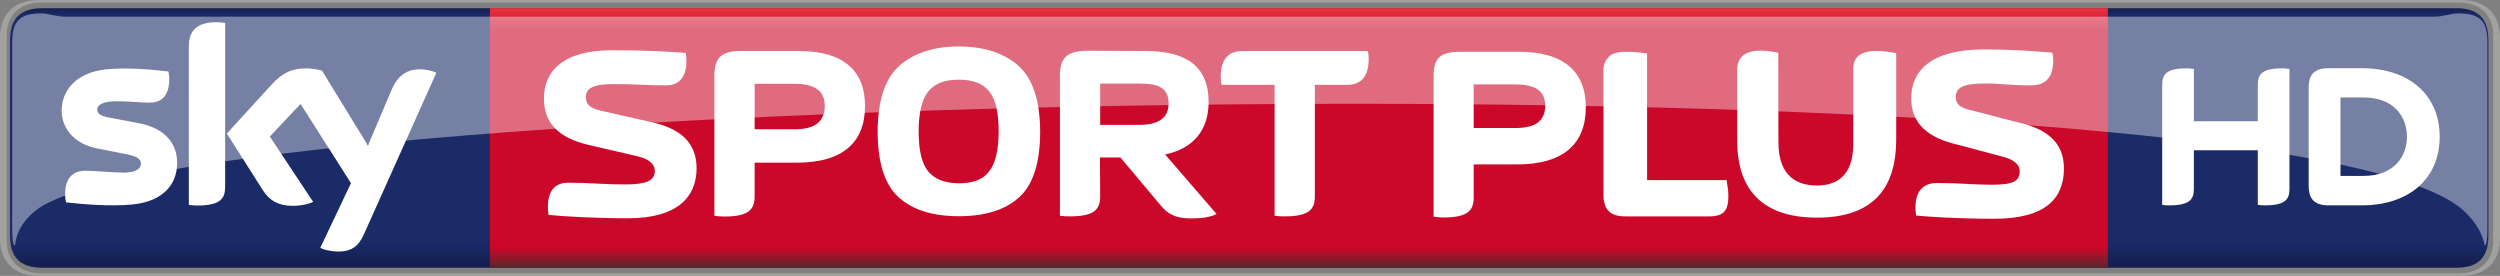 <?xml version="1.0" encoding="UTF-8" standalone="no"?>
<svg xmlns:rdf="http://www.w3.org/1999/02/22-rdf-syntax-ns#" xmlns="http://www.w3.org/2000/svg" xmlns:cc="http://creativecommons.org/ns#" xmlns:dc="http://purl.org/dc/elements/1.1/" height="66.218" width="600" version="1.1" viewBox="0 0 158.75 17.52">
  <rect x="0" y="0" width="158.75" height="17.52" fill="#808080" stroke="none"/>
  <defs>
    <linearGradient id="a" gradientUnits="userSpaceOnUse" gradientTransform="matrix(0 -16.479 -21.161 0 82.492 16.993)" x1="0" x2="1" y1="0" y2="0">
      <stop stop-color="#5a252a" offset="0"/>
      <stop stop-color="#cb082a" offset=".074"/>
      <stop stop-color="#cb082a" offset=".916"/>
      <stop stop-color="#e73440" offset="1"/>
    </linearGradient>
    <linearGradient id="b" gradientUnits="userSpaceOnUse" gradientTransform="matrix(0 16.756 -19.588 0 79.344 .381)" x1="0" x2="1" y1="0" y2="0">
      <stop stop-color="#141c4b" offset="0"/>
      <stop stop-color="#1a2b68" offset=".036"/>
      <stop stop-color="#1a2b68" offset=".895"/>
      <stop stop-color="#141c4b" offset="1"/>
    </linearGradient>
  </defs>
  <path d="m2.665 0.52c-1.495 0.013-2.029 0.777-2.029 2.043v12.393c0 1.277 0.534 2.044 2.05 2.044h153.29c1.51 0 2.04-0.767 2.04-2.044v-12.393c0-1.266-0.53-2.03-2.02-2.043z" stroke-width="1.976" fill="url(#b)"/>
  <path fill="#a1a19e" d="m156.23 17.52c1.93 0 2.52-1.2 2.52-2.4v-12.72c0-1.2-0.59-2.4-2.52-2.4h-153.71c-1.933 0-2.52 1.2-2.52 2.4v12.72c0 1.2 0.587 2.4 2.518 2.4h153.71m-153.62-0.16c-1.298 0-2.179-0.77-2.179-2.04v-13.12c0-1.27 0.881-2.04 2.179-2.04h153.54c1.29 0 2.17 0.77 2.17 2.04v13.12c0 1.27-0.88 2.04-2.17 2.04h-153.54"/>
  <path d="m31.11 17h102.74v-16.48h-102.74z" stroke-width="2.071" fill="url(#a)"/>
  <g fill="#fff">
    <g>
      <path d="m143.37 7.7v-2.33c0-0.63 0.25-1.03 1.55-1.03 0.16 0 0.3 0.01 0.46 0.04v7.63c0 0.63-0.25 1.03-1.55 1.03-0.16 0-0.3-0.01-0.46-0.03v-3.47h-4.06v2.47c0 0.63-0.25 1.03-1.55 1.03-0.16 0-0.3-0.01-0.46-0.03v-7.64c0-0.63 0.25-1.03 1.55-1.03 0.16 0 0.3 0.01 0.46 0.04v3.32h4.06m11.55 0.98c0-2.59-1.87-4.35-4.96-4.35h-2.11c-1 0-1.25 0.53-1.25 1.23v6.26c0 0.67 0.25 1.22 1.25 1.22h2.11c3.09 0 4.96-1.76 4.96-4.36m-6.3 2.49v-4.98h1.46c2.02 0 2.76 1.31 2.76 2.49 0 1.18-0.74 2.49-2.76 2.49h-1.46"/>
      <path d="m11.247 10.34c0 1.41-0.924 2.44-2.797 2.64-1.358 0.15-3.323-0.02-4.256-0.13-0.036-0.15-0.062-0.34-0.062-0.49 0-1.23 0.668-1.52 1.292-1.52 0.65 0 1.673 0.12 2.434 0.12 0.837 0 1.091-0.29 1.091-0.56 0-0.35-0.337-0.5-0.986-0.62l-1.778-0.35c-1.479-0.28-2.27-1.3-2.27-2.39 0-1.32 0.936-2.42 2.772-2.63 1.391-0.15 3.081 0.02 4.01 0.13 0.034 0.16 0.051 0.32 0.051 0.48 0 1.23-0.649 1.5-1.274 1.5-0.482 0-1.227-0.09-2.079-0.09-0.866 0-1.225 0.24-1.225 0.53 0 0.31 0.342 0.44 0.884 0.53l1.699 0.32c1.747 0.32 2.494 1.31 2.494 2.53m3.05 1.51c0 0.76-0.297 1.2-1.774 1.2-0.198 0-0.369-0.02-0.533-0.04v-10.04c0-0.77 0.26-1.56 1.752-1.56 0.188 0 0.378 0.02 0.555 0.05v10.39m6.041 3.89c0.192 0.1 0.591 0.22 1.091 0.23 0.858 0.02 1.327-0.31 1.673-1.08l4.606-10.27c-0.19-0.1-0.61-0.21-0.956-0.22-0.591-0.01-1.385 0.11-1.893 1.32l-1.494 3.52-2.922-4.76c-0.19-0.06-0.649-0.14-0.988-0.14-1.031 0-1.609 0.38-2.207 1.03l-2.842 3.11 2.287 3.6c0.421 0.65 0.978 0.99 1.883 0.99 0.591 0 1.084-0.14 1.312-0.25l-2.753-4.15 1.951-2.07 3.201 5.03-1.949 4.11"/>
      <path d="m44.233 10.69c0-1.71-1.114-2.55-2.887-2.94l-3.105-0.7c-0.565-0.13-1.035-0.3-1.035-0.86 0-0.62 0.485-0.85 1.788-0.85 1.537 0 1.898 0.08 3.293 0.08 0.643 0 1.302-0.3 1.302-1.57 0-0.16-0.015-0.33-0.047-0.49-0.941-0.08-2.62-0.17-4.689-0.17-3.122 0-4.314 1.35-4.314 3.07 0 1.62 1.02 2.51 2.823 2.94l3.105 0.72c0.723 0.17 1.114 0.48 1.114 0.94 0 0.61-0.547 0.85-1.85 0.85-1.537 0-2.243-0.11-3.639-0.11-0.644 0-1.302 0.29-1.302 1.56 0 0.16 0.017 0.33 0.047 0.49 0.943 0.09 2.965 0.21 5.035 0.21 3.122 0 4.361-1.34 4.361-3.17"/>
      <path d="m69.846 10h1.302l2.512 2.99c0.469 0.58 0.927 0.88 1.992 0.88 0.723 0 1.208-0.09 1.6-0.28l-3.266-3.78c1.837-0.39 2.761-1.59 2.761-3.34 0-2.17-1.317-3.23-3.985-3.23l-3.81-0.02c-1.238 0.05-1.647 0.47-1.647 1.6v8.88c0.188 0.03 0.409 0.04 0.627 0.04 1.569 0 1.929-0.45 1.929-1.27l-0.015-2.47m0.015-2.07v-2.62h2.463c1.052 0 1.882 0.15 1.882 1.25 0 0.93-0.627 1.37-1.882 1.37h-2.463"/>
      <path d="m45.362 13.7c0.188 0.03 0.408 0.05 0.626 0.05 1.57 0 1.931-0.46 1.931-1.28v-2.14h2.667c2.901 0 4.343-1.26 4.343-3.61 0-2.28-1.442-3.48-4.172-3.48h-3.749c-1.255 0-1.646 0.48-1.646 1.6v8.86m2.557-5.49v-2.89h2.555c1.273 0 1.899 0.47 1.899 1.4 0 0.99-0.626 1.49-1.899 1.49h-2.555"/>
      <path d="m60.889 13.73c1.647 0 2.919-0.39 3.813-1.19 0.894-0.79 1.349-2.2 1.349-4.21-0.017-1.97-0.472-3.35-1.396-4.17-0.926-0.8-2.181-1.21-3.766-1.21-1.584 0-2.839 0.41-3.763 1.21-0.926 0.82-1.381 2.2-1.396 4.17 0 2.01 0.455 3.42 1.349 4.21 0.892 0.8 2.164 1.19 3.81 1.19m2.526-5.4c0 1.21-0.203 2.06-0.612 2.56-0.391 0.52-1.035 0.75-1.914 0.75-0.893-0.01-1.535-0.26-1.943-0.75-0.409-0.49-0.612-1.33-0.612-2.56 0-1.2 0.218-2.05 0.627-2.54 0.408-0.5 1.05-0.73 1.928-0.73 0.879 0 1.506 0.23 1.914 0.73 0.409 0.49 0.612 1.34 0.612 2.54"/>
      <path d="m83.492 5.39h2.055c0.674 0 1.364-0.32 1.364-1.65 0-0.16-0.015-0.35-0.047-0.5h-7.982c-0.676 0-1.366 0.31-1.366 1.64 0 0.16 0.016 0.35 0.048 0.51h3.373v8.31c0.188 0.03 0.406 0.04 0.626 0.04 1.568 0 1.929-0.45 1.929-1.27v-7.08"/>
      <path d="m131.06 10.7c0-1.73-1.18-2.57-3.06-2.96l-2.71-0.71c-0.6-0.13-1.1-0.3-1.1-0.87 0-0.62 0.52-0.86 1.9-0.86 0.99 0 1.42 0.12 2.9 0.12 0.69 0 1.39-0.3 1.39-1.58 0-0.16-0.02-0.34-0.06-0.5-0.99-0.07-2.19-0.2-4.38-0.2-3.31 0-4.58 1.36-4.58 3.1 0 1.63 1.09 2.53 3 2.96l2.7 0.72c0.77 0.18 1.19 0.49 1.19 0.95 0 0.62-0.38 0.86-1.76 0.86-1.16 0-2-0.11-3.48-0.11-0.68 0-1.38 0.3-1.38 1.58 0 0.16 0.02 0.33 0.05 0.49 1 0.09 2.76 0.2 4.96 0.2 3.31 0 4.42-1.34 4.42-3.19"/>
      <path d="m91.035 13.76c0.232 0.03 0.392 0.05 0.612 0.05 1.582 0 1.932-0.46 1.932-1.28v-2.09h2.74c2.92 0 4.381-1.27 4.381-3.64 0-2.29-1.461-3.51-4.211-3.51h-3.779c-1.264 0-1.675 0.41-1.675 1.53v8.94m2.544-5.63v-2.77h2.63c1.28 0 1.91 0.41 1.91 1.34 0 1-0.63 1.43-1.91 1.43h-2.63"/>
      <path d="m112.93 9.04c0 2.25 1.29 2.74 2.45 2.74 1.15 0 2.3-0.53 2.3-2.62v-4.79c0-1.54 2.05-1.1 2.73-1v5.39c0 1.94-0.44 5.06-5.03 5.06-4.82 0-5.07-3.43-5.07-5v-4.37c0-1.64 2.02-1.22 2.61-1.1l0.01 5.69"/>
      <path d="m103.32 13.74c-0.3 0-0.54-0.01-0.73-0.08-0.19-0.06-0.33-0.14-0.43-0.25-0.11-0.11-0.21-0.25-0.25-0.41-0.03-0.16-0.09-0.33-0.09-0.51v-8.08c0-0.31 0.13-0.57 0.33-0.79 0.19-0.22 0.57-0.33 1.11-0.33 0.22 0 0.5 0.01 0.72 0.03s0.38 0.05 0.61 0.08v8.04h5.05c0.02 0.23 0.04 0.27 0.07 0.44s0.04 0.37 0.04 0.6c0 0.5-0.1 0.83-0.31 1.01s-0.5 0.25-0.86 0.25h-5.26"/>
    </g>
    <path opacity=".4" d="m156.25 13.209c1.31 1.109 1.48 2.153 1.53 2.381 0.13 0 0.17-0.488 0.17-1.218v-11.708c0-1.357-0.51-1.814-1.86-1.814-0.46 0-0.91 0.208-1.51 0.208h-150.43c-0.608 0-1.063-0.208-1.516-0.208-1.342 0-1.857 0.457-1.857 1.814l-0.004 11.709c0 0.729 0.047 1.217 0.175 1.217 0.047-0.228 0.085-1.354 1.53-2.381 11.532-7.617 141.34-9.954 153.77 0" stroke-width="1.976"/>
  </g>
</svg>
